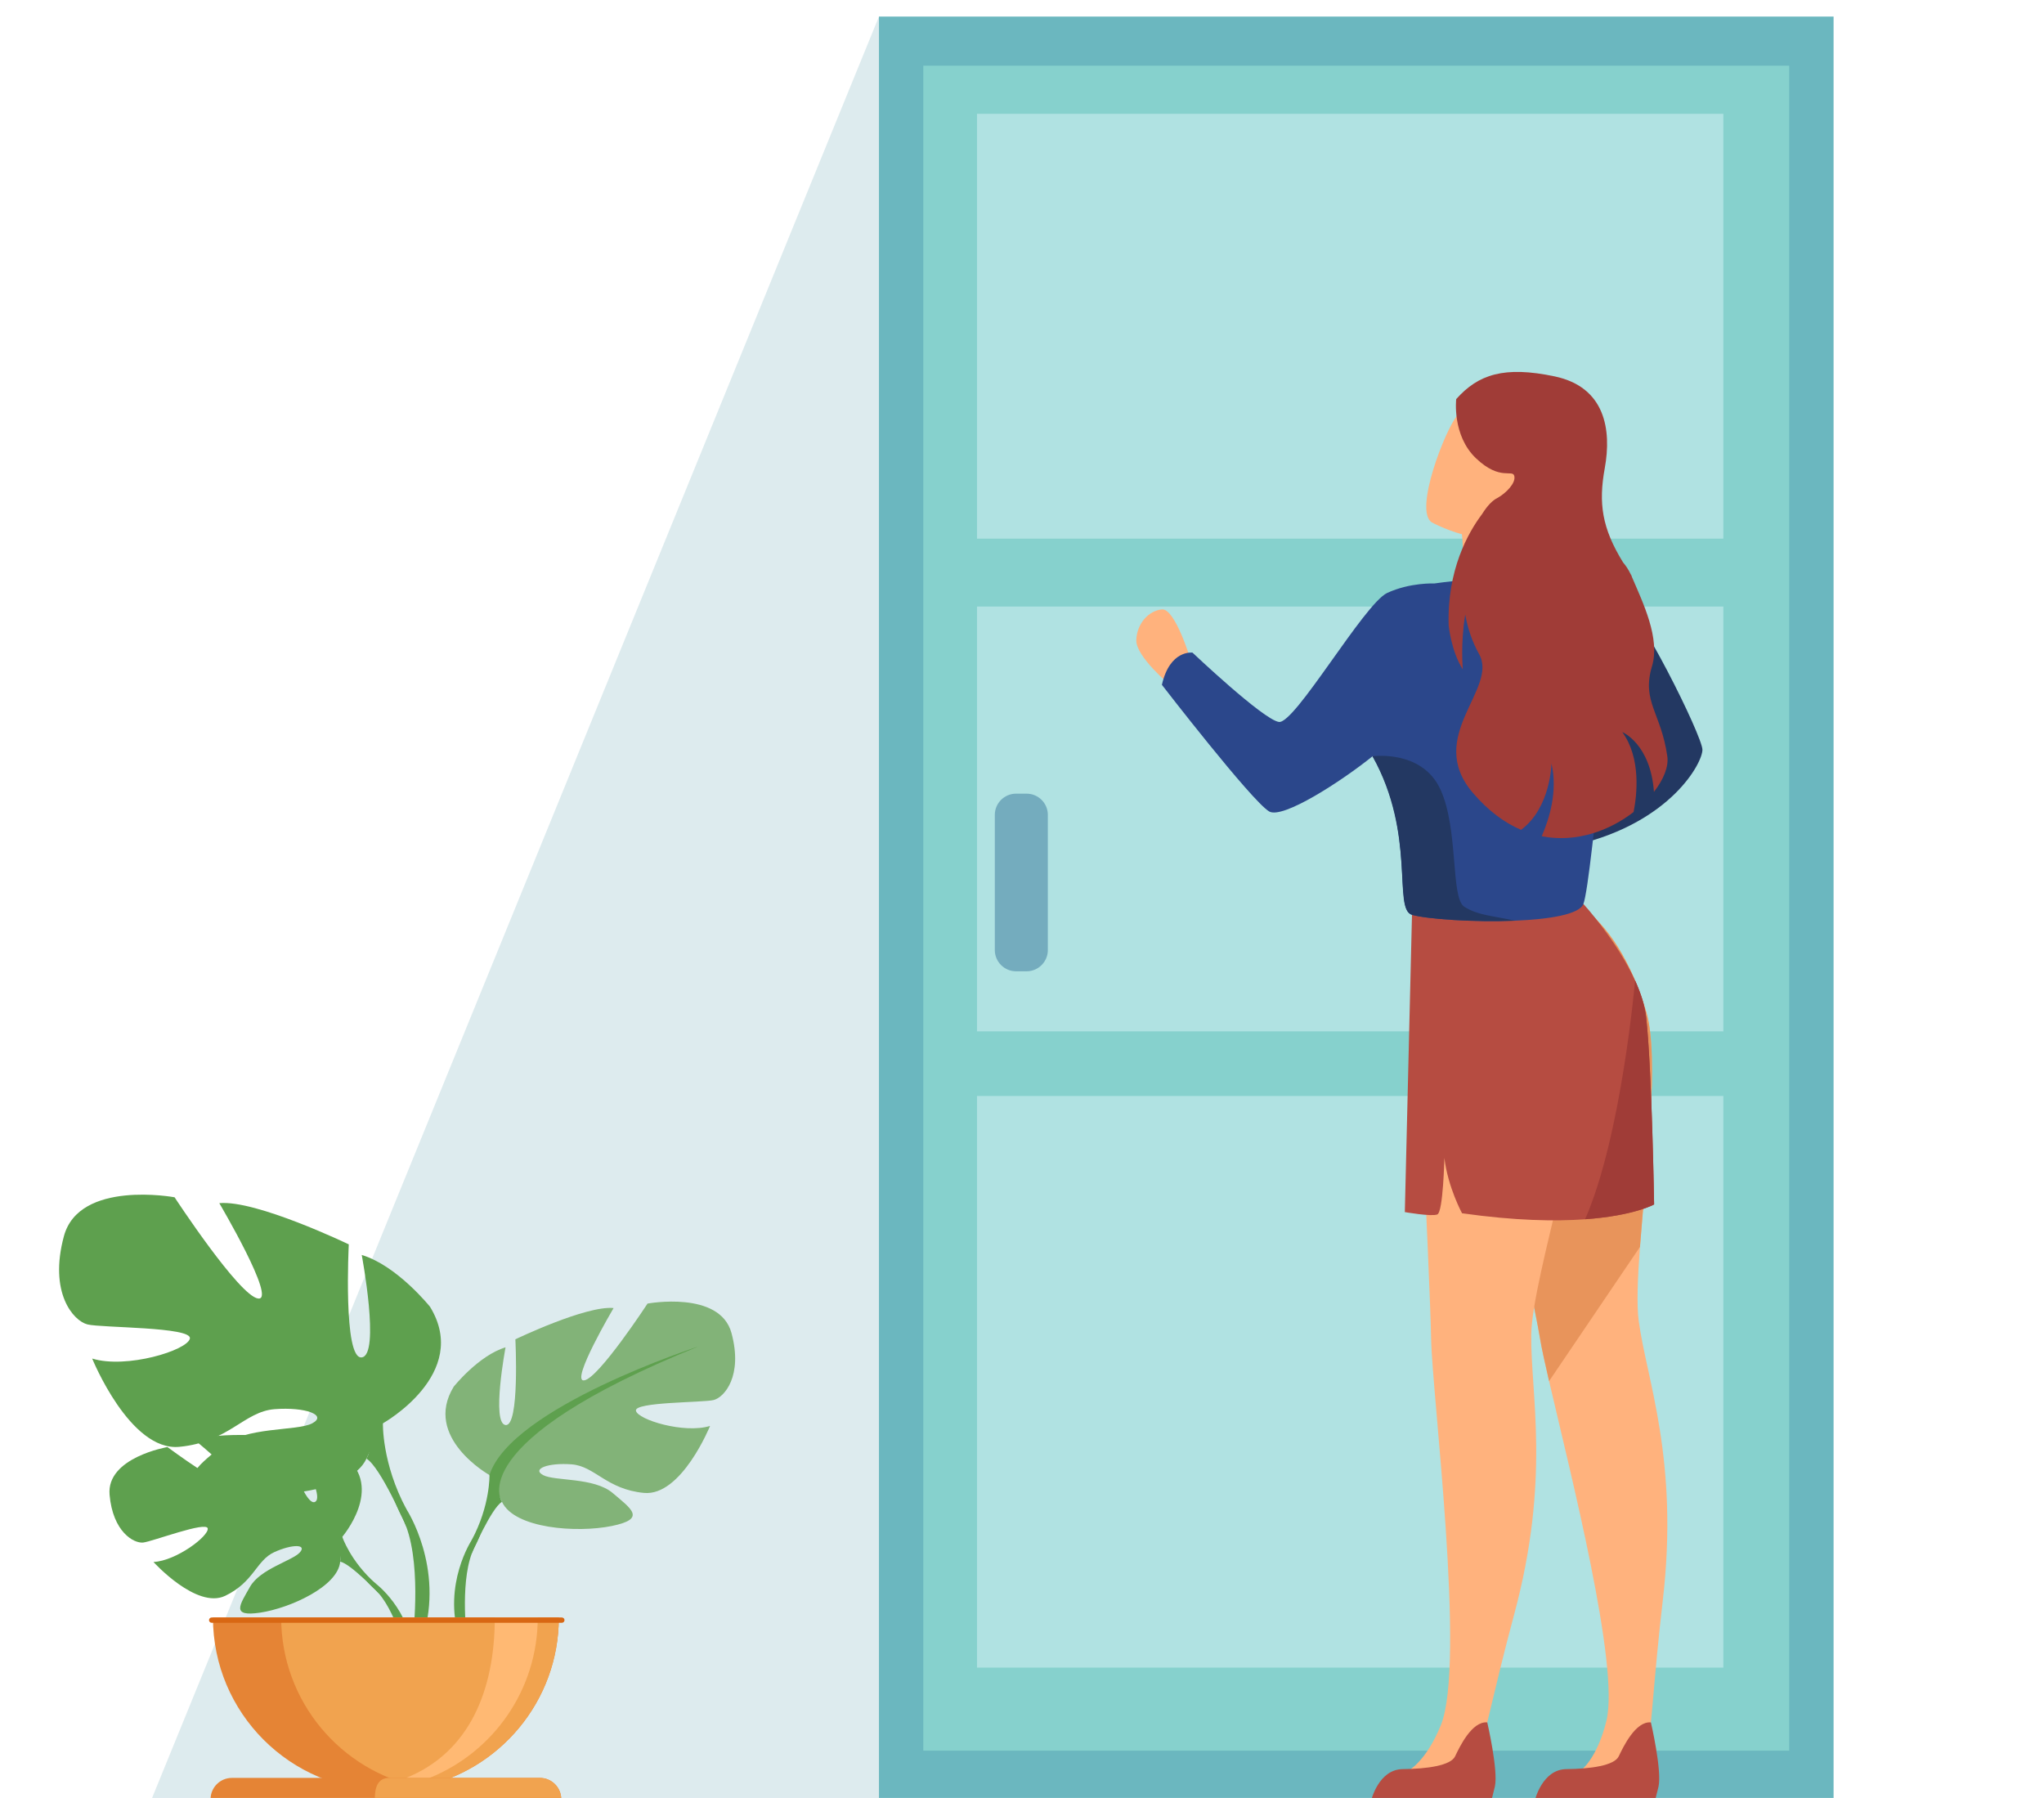 <?xml version="1.0" encoding="utf-8"?>
<!-- Generator: Adobe Illustrator 26.5.0, SVG Export Plug-In . SVG Version: 6.00 Build 0)  -->
<svg version="1.0" id="_x3C_Layer_x3E_" xmlns="http://www.w3.org/2000/svg" xmlns:xlink="http://www.w3.org/1999/xlink" x="0px"
	 y="0px" viewBox="0 0 1208.42 1062.88" style="enable-background:new 0 0 1208.42 1062.88;" xml:space="preserve">
<style type="text/css">
	.st0{fill:#6BB7BF;}
	.st1{fill:#86D1CD;}
	.st2{fill:#B0E2E2;}
	.st3{fill:#74ACBE;}
	.st4{fill:#FFB27D;}
	.st5{fill:#233862;}
	.st6{fill:#E8945B;}
	.st7{fill:#B64C41;}
	.st8{fill:#2B478B;}
	.st9{fill:#A03C37;}
	.st10{fill:#BFEFEE;}
	.st11{opacity:0.2;fill:#599DAD;}
	.st12{fill:#599DAD;}
	.st13{fill:#418A96;}
	.st14{fill:#5FABB7;}
	.st15{fill:#79C8CC;}
	.st16{fill:#5EA04E;}
	.st17{fill:#82B378;}
	.st18{fill:#E58435;}
	.st19{fill:#F1A34F;}
	.st20{fill:#FFB973;}
	.st21{fill:#D86713;}
	.st22{fill:#479199;}
</style>
<g>
	<rect x="519.64" y="9.78" class="st0" width="564.38" height="1055.89"/>
	<rect x="545.86" y="38.83" class="st1" width="511.93" height="996.1"/>
	<g>
		<rect x="577.61" y="67.28" class="st2" width="441.23" height="251.15"/>
		<rect x="577.61" y="358.57" class="st2" width="441.23" height="251.15"/>
		<rect x="577.61" y="647.9" class="st2" width="441.23" height="337.95"/>
	</g>
	<g>
		<path class="st3" d="M600.68,469.19h6.27c6.9,0,12.54,5.64,12.54,12.54v79.93c0,6.9-5.64,12.54-12.54,12.54h-6.27
			c-6.9,0-12.54-5.64-12.54-12.54v-79.93C588.14,474.83,593.78,469.19,600.68,469.19z"/>
	</g>
	<g>
		<path class="st4" d="M703.82,389.87c0,0-9.06-30.3-16.89-29.6c-7.84,0.7-14.8,8.36-15.15,18.11c-0.35,9.75,20.2,26.82,20.2,26.82
			L703.82,389.87z"/>
		<path class="st5" d="M909.3,341.98c0,0,33.8,1.22,46.33,8.54c12.54,7.31,50.85,84.75,50.85,92.7c0,7.95-18.81,42.78-73.83,56.01
			l-10.89-23.68c0,0,29.4-37.6,23.82-42.48c-5.57-4.88-28.26-17.15-31.74-20.77C910.35,408.68,909.3,341.98,909.3,341.98z"/>
		<path class="st4" d="M857.77,541.16c0,0,47.41,217.94,52.81,250.66c0.88,5.34,2.76,13.9,5.25,24.66
			c12.81,55.23,41.76,168.43,33.9,200.74c-5.56,22.78-15.23,29.5-15.23,29.5c-2.28,4.18,35.22,12.48,38.25-3.51
			c3.85-20.29,4.65-48.76,10.29-97.04c9.7-83.13-9.54-130.44-14.21-165.18c-1.31-9.75-0.65-25.47,0.73-43.87
			c3.53-47.14,11.76-111.89,3.66-139.04c-8.83-29.52-22.48-51.24-39.51-63.02c-19.11-13.23-42.46-13.92-67.99,0.99
			C863.09,537.59,860.45,539.29,857.77,541.16z"/>
		<path class="st6" d="M857.77,541.16c0,0,47.41,217.94,52.81,250.66c0.88,5.34,2.76,13.9,5.25,24.66l53.73-79.35
			c3.53-47.14,11.76-111.89,3.66-139.04c-8.83-29.52-22.48-51.24-39.51-63.02c-21.24-2.16-45.51-1.75-67.99,0.99
			C863.09,537.59,860.45,539.29,857.77,541.16z"/>
		<path class="st4" d="M834.77,538.06c0,0,10.77,220.01,11.31,253.17c0.54,33.16,20.7,191.89,5.73,228.7
			c-8.83,21.72-19.39,26.96-19.39,26.96c-2.87,3.8,33.02,17.49,38.35,2.13c6.77-19.51,11.74-47.56,24.38-94.5
			c21.76-80.81,9.66-130.43,10.13-165.48c0.47-35.05,36.74-141.32,31.11-180.3C926.55,540.52,891.26,509.82,834.77,538.06z"/>
		<path class="st7" d="M830.54,716.55c0,0,15.72,2.79,19.2,1.4c3.49-1.4,4.18-33.44,4.18-33.44c2.09,17.41,10.45,32.74,10.45,32.74
			c31.39,4.44,55.22,4.82,72.73,3.54c29.13-2.11,40.81-8.77,40.81-8.77s-1.28-80.43-4.7-110.66c-0.79-7.04-3.24-14.44-6.52-21.65
			c-10.77-23.71-30.57-45.31-30.57-45.31l-101.35,6.4L830.54,716.55z"/>
		<path class="st4" d="M861.72,346.16h47.58c-0.8-2.91-1.74-7.72-2.63-15.66c-0.09-0.79-0.17-1.6-0.26-2.46
			c-0.67-6.52-1.29-14.92-1.81-25.76c-0.01-0.31-0.03-0.63-0.04-0.95l-40.08,12.21l-0.48,0.15c0,0,0.26,1.51,0.48,4.06v0.01
			C864.99,323.63,865.29,335.03,861.72,346.16z"/>
		<path class="st4" d="M846.54,308.85c0,0,43.54,23.62,57.83-3.72c14.29-27.34,29.53-42.71,2.34-58.94
			c-27.2-16.24-38.1-8.65-45.08-0.68C854.63,253.46,835.58,302,846.54,308.85z"/>
		<path class="st8" d="M705,385.81c0,0,41.66,39.49,51.06,40.98c9.4,1.49,50.5-70,64.08-76.27c13.58-6.27,27.86-5.59,27.86-5.59
			c59.81-8.59,107.62,5.59,107.62,5.59s-14.28,170.31-19.51,183.89c-2.38,6.18-20.19,9.05-40.42,9.87
			c-24.21,0.99-51.92-0.91-60.92-3.47c-11.17-3.18,2.29-49.84-23.32-93.72c-18.38,14.78-53.2,37.36-61.14,32.6
			c-10.45-6.27-63.39-74.84-63.39-74.84C691.63,383.95,705,385.81,705,385.81z"/>
		<path class="st5" d="M811.45,447.09c25.98,46.86,11.83,90.45,23.32,93.72c9.01,2.56,36.72,4.46,60.92,3.47
			c-14.83-3.18-21.96-3.22-29.97-8.22c-8.23-5.14-3.26-46.06-14.23-69.57C840.52,442.98,811.45,447.09,811.45,447.09z"/>
		<path class="st7" d="M976.02,1018.23c0,0,6.6,28.38,4.51,37.91l-2.05,8.25h-71.09c0,0,4.31-18.41,18.67-18.54
			c14.37-0.13,28.34-2.09,30.95-7.58C959.63,1032.79,966.94,1017.39,976.02,1018.23z"/>
		<path class="st7" d="M879.27,1018.23c0,0,6.6,28.38,4.51,37.91l-2.05,8.25h-71.09c0,0,4.31-18.41,18.68-18.54
			c14.37-0.13,28.34-2.09,30.95-7.58C862.88,1032.79,870.18,1017.39,879.27,1018.23z"/>
		<path class="st9" d="M856.46,369.84c-1.05-32.77,11.44-54.92,19.77-65.96c2.96-4.78,6.18-8.17,9.27-9.62
			c4.89-2.79,10.79-8.7,9.75-12.88c-1.04-4.18-8.36,3.13-22.63-10.45c-14.28-13.58-11.7-35-11.7-35
			c13.05-14.65,28.41-19.69,58.19-13.42c29.78,6.27,33.8,31.35,29.62,54.33c-3.77,20.73-1.64,35.37,10.8,55.59
			c1.71,1.99,3.18,4.27,4.42,6.79c0,0.01,0,0.02,0.01,0.02c0.47,0.7,0.74,1.32,0.86,1.89c6.54,15.28,16.79,36.26,11.85,52.74
			c-6.27,20.9,5.43,27.51,9.06,53.29c0.85,5.99-2.15,13.59-7.91,20.98c-2.02-28.07-18.19-35.13-18.7-35.34
			c11.11,15.34,8.71,36.87,6.67,47.24c-13.96,10.86-33.72,18.36-54.33,14.33c4.44-10.23,9.61-26.42,5.77-43.03
			c0,0-0.32,26.09-17.97,39.24c-9.73-4.16-19.43-11.22-28.61-22c-28.27-33.25,15.28-61.35,3.82-81.84
			c-4.19-7.49-6.8-15.45-8.22-23.43c-2.87,17.38-1.43,32.4-1.43,32.4C858.02,385.26,856.46,369.84,856.46,369.84z"/>
		<path class="st9" d="M937.11,720.79c29.13-2.11,40.81-8.77,40.81-8.77s-1.28-80.43-4.7-110.66c-0.79-7.04-3.24-14.44-6.52-21.65
			l-0.03-0.05C966.66,579.67,958.64,671.79,937.11,720.79z"/>
	</g>
</g>
<g>
	<rect x="-980.44" y="-180.13" class="st10" width="540.54" height="956.98"/>
	<rect x="-971.65" y="-180.13" class="st2" width="353.31" height="956.98"/>
	<polygon class="st11" points="-1238.63,-281.97 -1623.51,787.72 -1228.05,787.72 	"/>
	<polygon class="st0" points="-1215.44,-281.97 -1215.44,781.68 -980.44,781.68 -980.44,-190.54 	"/>
	<rect x="-1238.63" y="-281.97" class="st12" width="23.2" height="1063.65"/>
	<rect x="-958.54" y="703.03" class="st12" width="496.73" height="81.67"/>
	<polygon class="st13" points="-771.85,784.7 -958.54,784.7 -958.54,703.03 -821.38,703.03 	"/>
	<rect x="-851.9" y="621.36" class="st14" width="390.1" height="81.67"/>
	<rect x="-751.56" y="539.69" class="st0" width="289.77" height="81.67"/>
	<rect x="-651.14" y="458.02" class="st15" width="189.35" height="81.67"/>
	<path class="st12" d="M-980.44-189.21v970.89h540.54v-970.89H-980.44z M-461.8,758.73h-496.73v-924.98h496.73V758.73z"/>
	<g>
		<g>
			<path class="st16" d="M-1434.88,637.88c0,0-22.88-26.68-1.41-43.64c0,0,15.68-9.49,28.46-8.72c0,0-18.11,30.37-12.25,33.4
				c5.86,3.02,17.74-35.3,17.74-35.3s35.68-3.46,47.15,2.06c0,0-30.5,24.96-24.08,26.45c6.42,1.49,39.37-23.01,39.37-23.01
				s33.21,5.65,31.43,25.91c-1.77,20.26-13.21,26.51-18.24,25.97c-5.03-0.54-34.45-11.77-35.09-7.65
				c-0.64,4.12,17.07,17.59,29.47,18.22c0,0-23.41,25.82-38.97,18.37c-15.56-7.45-16.89-19.26-26.59-23.69
				c-9.7-4.43-17.98-4.42-13.97,0.1c4,4.52,21.56,8.91,27.1,18.72c5.55,9.81,10.52,16.43-5.58,14c-16.1-2.42-42.26-14.2-43.41-27.69
				C-1434.88,637.88-1434.88,637.88-1434.88,637.88z"/>
			<g>
				<path class="st16" d="M-1324.77,615.56c0,0-90.19-3.48-110.11,22.32c0,0-4.41,13.19-17.96,25.21l-2.11,5.76
					c0,0,15.63-16.48,21.22-17.47C-1433.73,651.37-1442.47,619.41-1324.77,615.56z"/>
				<path class="st16" d="M-1452.84,663.08c0,0-19.36,14.32-20.7,39.9l3.51,0.31c0,0,6.18-26.45,17.36-36.79
					C-1441.49,656.16-1452.84,663.08-1452.84,663.08z"/>
			</g>
		</g>
		<g>
			<path class="st17" d="M-1514.85,604.32c0,0,36.39-20.38,19.41-48.03c0,0-13.59-16.98-28.14-21.35c0,0,7.76,41.24,0,42.21
				c-7.76,0.97-5.34-46.58-5.34-46.58s-38.33-18.44-53.37-16.98c0,0,23.77,40.27,16.01,39.3c-7.76-0.97-34.45-41.72-34.45-41.72
				s-39.3-7.28-45.6,16.01c-6.31,23.29,3.88,34.93,9.7,36.39c5.82,1.46,43.18,0.97,42.21,5.82c-0.97,4.85-26.2,12.61-40.27,8.25
				c0,0,15.52,38.33,35.9,36.39c20.38-1.94,26.68-14.55,39.3-15.53c12.61-0.97,21.83,2.43,15.52,5.82
				c-6.31,3.4-27.65,1.11-37.84,9.77c-10.19,8.66-18.44,14,0.49,17.88c18.92,3.88,52.88,1.46,59.67-13.1
				C-1514.85,604.32-1514.85,604.32-1514.85,604.32z"/>
			<g>
				<path class="st16" d="M-1628.38,534.46c0,0,101.88,32.99,113.53,69.86c0,0-0.49,16.5,9.7,35.42v7.28
					c0,0-10.67-24.74-16.49-28.14C-1521.64,618.87-1498.84,586.85-1628.38,534.46z"/>
				<path class="st16" d="M-1505.15,639.73c0,0,15.71,23.86,6.75,52.9l-4.04-1.08c0,0,3.92-31.99-4.3-48.08
					C-1514.95,627.38-1505.15,639.73-1505.15,639.73z"/>
			</g>
		</g>
		<g>
			<path class="st16" d="M-1456.97,576.22c0,0-47.96-26.86-25.58-63.31c0,0,17.91-22.38,37.09-28.14c0,0-10.23,54.36,0,55.64
				c10.23,1.28,7.04-61.39,7.04-61.39s50.52-24.3,70.35-22.38c0,0-31.34,53.08-21.1,51.8c10.23-1.28,45.41-55,45.41-55
				s51.8-9.59,60.12,21.1c8.31,30.7-5.12,46.05-12.79,47.96c-7.67,1.92-56.92,1.28-55.64,7.67c1.28,6.4,34.53,16.63,53.08,10.87
				c0,0-20.46,50.52-47.32,47.96c-26.86-2.56-35.17-19.19-51.8-20.46c-16.63-1.28-28.78,3.2-20.46,7.67
				c8.31,4.48,36.45,1.47,49.88,12.88c13.43,11.42,24.3,18.45-0.64,23.57c-24.94,5.12-69.71,1.92-78.66-17.27
				C-1456.97,576.22-1456.97,576.22-1456.97,576.22z"/>
			<g>
				<path class="st16" d="M-1307.32,484.12c0,0-134.3,43.49-149.65,92.09c0,0,0.64,21.74-12.79,46.69v9.59
					c0,0,14.07-32.62,21.75-37.09C-1448.01,595.4-1478.07,553.19-1307.32,484.12z"/>
				<path class="st16" d="M-1469.76,622.9c0,0-20.71,31.45-8.9,69.74l5.33-1.43c0,0-5.17-42.17,5.66-63.38
					C-1456.83,606.62-1469.76,622.9-1469.76,622.9z"/>
			</g>
		</g>
		<path class="st18" d="M-1364.62,681.7c0,51.89-42.07,93.96-93.96,93.96c-6.33,0-12.53-0.62-18.52-1.83
			c-43.02-8.59-75.43-46.58-75.43-92.13H-1364.62z"/>
		<path class="st19" d="M-1401.68,681.7c0,45.55-32.4,83.52-75.42,92.13c-43.02-8.59-75.43-46.58-75.43-92.13H-1401.68z"/>
		<path class="st18" d="M-1363.33,780.44h-190.5c0-3.21,1.3-6.1,3.4-8.2c2.1-2.09,5-3.4,8.2-3.4h167.32
			C-1368.52,768.85-1363.33,774.04-1363.33,780.44z"/>
		<path class="st20" d="M-1482.3,768.85h12.74c-34.47-13.92-48.18-47.69-48.18-87.14h-23.34
			C-1541.08,721.16-1516.76,754.93-1482.3,768.85z"/>
		<path class="st19" d="M-1452.55,780.44h-101.28c0-3.21,1.3-6.1,3.4-8.2c2.1-2.09,5-3.4,8.2-3.4h81.78
			C-1454.07,768.85-1452.55,774.04-1452.55,780.44z"/>
		<path class="st21" d="M-1363.93,684.59h-190.25c-0.8,0-1.44-0.65-1.44-1.44l0,0c0-0.79,0.65-1.44,1.44-1.44h190.25
			c0.8,0,1.44,0.65,1.44,1.44l0,0C-1362.49,683.94-1363.14,684.59-1363.93,684.59z"/>
	</g>
	<polygon class="st0" points="-528.69,539.69 -651.14,539.69 -651.14,458.02 -619.38,458.02 	"/>
	<polygon class="st12" points="-595.57,621.36 -751.56,621.36 -751.56,539.69 -675.04,539.69 	"/>
	<polygon class="st22" points="-722.23,703.03 -851.9,703.03 -851.9,621.36 -783.97,621.36 	"/>
	<g>
		<g id="man_3_">
			<g>
				<path class="st5" d="M-989.7,780.44h-33.75c-4.2-2.33-7.93-7.58-9.12-15.38c-1.64-10.83-13.79-16.75-16.42-25.62
					c-2.63-8.87,10.84-21.35,10.84-21.35l2.25-2.89l2.35-3.02l22.33,5.25c0,0,0.55,5.31,0.89,12.09c0.25,4.89,0.38,10.54,0.09,15.5
					c-0.66,11.83,3.31,24.56,13.82,26.86C-988.71,773.57-989.01,778.13-989.7,780.44z"/>
				<path class="st5" d="M-794.44,780.44h-76.97c-3.67-4.58-2.3-21.18-1.74-26.59c0.12-1.09,0.2-1.73,0.2-1.73
					s26.28-21.03,29.89-4.93c0.11,0.5,0.25,0.99,0.39,1.49c4.55,15.06,24.95,21.89,36.72,23.81
					C-798.33,773.72-795.49,777.67-794.44,780.44z"/>
				<path class="st8" d="M-809.08,350.89c0,0-3.99,49.79-8.68,109.64c-6.38,81.3-14.04,181.16-14.8,200.08
					c-1.31,32.85-6.57,85.4-6.57,85.4s-12.47,12.49-37.44,7.22c0,0-22.25-75.01-28.6-154.38c-0.1-1.3-0.2-2.61-0.3-3.92
					c-5.91-80.8-15.11-250.94-15.11-250.94L-809.08,350.89z"/>
				<path class="st5" d="M-809.08,350.89c0,0-3.99,49.79-8.68,109.64l-87.42,138.32c-0.1-1.3-0.2-2.61-0.3-3.92
					c-5.91-80.8-15.11-250.94-15.11-250.94L-809.08,350.89z"/>
				<path class="st8" d="M-827.3,356.8c0,0-71.93,180.32-119.23,265.06c-47.3,84.74-62.08,108.39-62.08,108.39
					s-27.1-10.84-29.56-18.23c0,0,18.09-163.59,49.76-203.47c17.9-22.53,38.92-90.16,39.91-113.81c0.99-23.65,6.41-70.45,6.41-70.45
					L-827.3,356.8z"/>
			</g>
			<path class="st4" d="M-754.56,307.02l4.11,8.19c0,0,20.91,2.92,15.15,24.72c0,0-3.1,8.97-8.87,6.13
				c-5.77-2.84-2.92-2.6-11.19-6.42c-8.26-3.82-13.04-11.16-11.2-17.88l-1.32-7.13L-754.56,307.02z"/>
			<path class="st4" d="M-845.21,93.94c-28.11,8.86-76.74-15.07-76.74-15.07s25.91-19.45,24.56-59.89l21.44,17.27l15.06,12.15
				c0,0-0.07,8.29-2.13,22.63c-0.33,2.32-0.72,4.8-1.17,7.44C-852.12,85.1-845.21,93.94-845.21,93.94z"/>
			<path class="st18" d="M-759.43,318.41c6.21-6.37,10.82-14.66,10.82-14.66s-52.75-65.54-57.04-72.34
				c-4.29-6.8-36.32-115.81-36.32-115.81L-923,99.2c0,0,67.62,139.51,78.83,156.52c18.51,28.1,73.9,69.94,73.9,69.94
				S-764.3,323.42-759.43,318.41z"/>
			<path class="st19" d="M-805.97,355.04c-0.85,0.7-1.83,1.13-2.95,1.13c-10.56-0.14-41.33,5.72-67.38,3.04
				c-21.96-2.11-41.39-8.61-62.26-17.97c-2.77-1.24-9.15-4.65-9.01-7.74c0.09-3.39,0.43-8.31,0.85-14.51
				c1.48-21.54,4.05-58.59,1.54-101.34c-0.45-7.96-0.69-15.85-0.72-23.63c-0.21-57.93,11.27-108.89,34.35-126.13
				c1.97-1.41,14.08,4.5,25.2,9.99c10.28,5.07,20.55,5.63,30.26,3.66l9.71,8.58c11.82,10.98,24.77,25.9,30.4,48.56
				c4.79,19.28,7.6,54.05,9.15,90.08c0.7,16.33,1.27,32.8,1.41,48.42v0.56c0.14,1.55,0.14,3.24,0.14,4.79
				C-804.7,322.66-805.27,354.47-805.97,355.04z"/>
			<path class="st18" d="M-946.72,318.99c1.48-21.54,4.05-58.59,1.54-101.34c-0.45-7.96-0.69-15.85-0.72-23.63
				c9.62-23.33,17.48-40.24,17.48-40.24h24.24C-904.18,153.79-886.41,275.16-946.72,318.99z"/>
			<g>
				<path class="st4" d="M-993.87,326.54l-4.6,7.93c0,0,9.01,19.09-12.37,26.22c0,0-9.2,2.32-9.99-4.06
					c-0.79-6.38,0.57-3.87-0.76-12.87c-1.33-9.01,2.18-17.02,8.82-19.17l5.24-5.02L-993.87,326.54z"/>
				<path class="st19" d="M-1006.07,328.7c8.73,1.7,18.19,1.01,18.19,1.01s25.91-80.04,29.25-87.35
					c3.34-7.31,76.96-93.85,76.96-93.85l-30.67-76.76c0,0-79.64,133.02-87.72,151.72c-13.36,30.89-18,100.14-18,100.14
					S-1012.92,327.37-1006.07,328.7z"/>
			</g>
			<path class="st6" d="M-860.89,48.39c0,0-0.07,8.29-2.13,22.63c-21.89-5.13-34.4-32.53-34.4-32.53l21.48-2.25L-860.89,48.39z"/>
			<path class="st4" d="M-852.3,47.72c0,0-46.43,7.71-50.79-21.27c-4.36-28.99-13.29-47.51,16.17-53.66
				c29.46-6.15,36.89,4.04,40.7,13.36C-842.4-4.53-840.33,44.97-852.3,47.72z"/>
			<path class="st5" d="M-846.21-13.85c0,0-19.61,5.3-30.1,5.56c-10.49,0.26-7.74,16.12-10.34,16.9c-2.6,0.78-8.09-7.79-12.91-2.19
				c-2.23,2.6,1.3,12.11,5.73,14.97c4.43,2.86-6.23,21.86-6.23,21.86s-22.68-20.04-17.73-55.71c4.95-35.67,39.58-34.37,53.64-30.47
				c14.06,3.91,32.79,0.66,31.25,12.24C-833.94-22.87-837.09-15.68-846.21-13.85z"/>
		</g>
	</g>
	<path class="st12" d="M-1168.25,233.55h-5.76c-6.34,0-11.52,5.18-11.52,11.52v73.45c0,6.34,5.18,11.52,11.52,11.52h5.76
		c6.34,0,11.52-5.18,11.52-11.52v-73.45C-1156.72,238.73-1161.91,233.55-1168.25,233.55z"/>
</g>
<polygon class="st11" points="519.64,9.78 89.3,1064.39 519.64,1065.68 "/>
<g>
	<g>
		<path class="st16" d="M202.35,908.53c0,0,24.89-29.04,1.54-47.49c0,0-17.06-10.33-30.97-9.49c0,0,19.71,33.05,13.33,36.34
			c-6.38,3.29-19.31-38.41-19.31-38.41s-38.82-3.77-51.31,2.24c0,0,33.19,27.16,26.2,28.78c-6.99,1.62-42.84-25.04-42.84-25.04
			s-36.14,6.15-34.21,28.19c1.93,22.04,14.38,28.85,19.85,28.26c5.47-0.59,37.48-12.81,38.18-8.32c0.7,4.48-18.57,19.14-32.07,19.82
			c0,0,25.48,28.1,42.41,19.99c16.93-8.11,18.38-20.96,28.93-25.78c10.55-4.82,19.56-4.81,15.21,0.11
			c-4.36,4.92-23.46,9.7-29.49,20.37c-6.04,10.68-11.45,17.88,6.07,15.24c17.52-2.64,45.99-15.45,47.24-30.13
			C202.35,908.53,202.35,908.53,202.35,908.53z"/>
		<g>
			<path class="st16" d="M82.53,884.24c0,0,98.15-3.78,119.82,24.29c0,0,4.79,14.36,19.54,27.43l2.3,6.26
				c0,0-17.01-17.93-23.09-19.02C201.1,923.2,210.61,888.43,82.53,884.24z"/>
			<path class="st16" d="M221.89,935.95c0,0,21.07,15.58,22.53,43.42l-3.82,0.34c0,0-6.73-28.78-18.89-40.04
				C209.55,928.42,221.89,935.95,221.89,935.95z"/>
		</g>
	</g>
	<g>
		<path class="st17" d="M289.38,872.01c0,0-39.6-22.17-21.12-52.27c0,0,14.78-18.48,30.62-23.23c0,0-8.45,44.87,0,45.93
			c8.45,1.06,5.81-50.68,5.81-50.68s41.71-20.06,58.07-18.48c0,0-25.87,43.82-17.42,42.76c8.45-1.05,37.49-45.4,37.49-45.4
			s42.76-7.92,49.63,17.42c6.86,25.34-4.22,38.01-10.56,39.6c-6.34,1.58-46.99,1.06-45.93,6.33c1.06,5.28,28.51,13.73,43.82,8.98
			c0,0-16.89,41.71-39.07,39.6c-22.17-2.11-29.04-15.84-42.76-16.89c-13.73-1.06-23.76,2.64-16.89,6.34
			c6.86,3.7,30.09,1.21,41.18,10.64c11.09,9.43,20.06,15.23-0.53,19.46c-20.59,4.22-57.55,1.58-64.94-14.25
			C289.38,872.01,289.38,872.01,289.38,872.01z"/>
		<g>
			<path class="st16" d="M412.92,795.98c0,0-110.87,35.9-123.54,76.02c0,0,0.53,17.95-10.56,38.54v7.92c0,0,11.62-26.93,17.95-30.62
				C296.77,887.84,271.96,853,412.92,795.98z"/>
			<path class="st16" d="M278.82,910.55c0,0-17.1,25.96-7.35,57.57l4.4-1.18c0,0-4.27-34.81,4.68-52.32
				C289.49,897.11,278.82,910.55,278.82,910.55z"/>
		</g>
	</g>
	<g>
		<path class="st16" d="M226.38,841.42c0,0,52.19-29.23,27.84-68.9c0,0-19.48-24.36-40.36-30.62c0,0,11.14,59.15,0,60.55
			c-11.14,1.39-7.66-66.81-7.66-66.81s-54.98-26.45-76.55-24.36c0,0,34.1,57.76,22.97,56.37c-11.14-1.39-49.41-59.85-49.41-59.85
			s-56.37-10.44-65.42,22.97c-9.05,33.41,5.57,50.11,13.92,52.19c8.35,2.09,61.94,1.39,60.55,8.35
			c-1.39,6.96-37.58,18.09-57.76,11.83c0,0,22.27,54.98,51.5,52.19c29.23-2.78,38.28-20.88,56.37-22.27
			c18.09-1.39,31.32,3.48,22.27,8.35c-9.05,4.87-39.67,1.6-54.28,14.02c-14.61,12.43-26.45,20.08,0.7,25.65
			c27.14,5.57,75.86,2.09,85.6-18.79C226.38,841.42,226.38,841.42,226.38,841.42z"/>
		<g>
			<path class="st16" d="M63.53,741.21c0,0,146.15,47.32,162.85,100.21c0,0-0.7,23.66,13.92,50.8v10.44c0,0-15.31-35.49-23.66-40.36
				C216.64,862.3,249.35,816.37,63.53,741.21z"/>
			<path class="st16" d="M240.3,892.23c0,0,22.54,34.23,9.69,75.89l-5.8-1.56c0,0,5.63-45.89-6.16-68.97
				C226.24,874.51,240.3,892.23,240.3,892.23z"/>
		</g>
	</g>
	<path class="st18" d="M125.9,956.21c0,56.47,45.78,102.25,102.25,102.25c6.89,0,13.64-0.68,20.15-1.99
		c46.81-9.35,82.08-50.69,82.08-100.25H125.9z"/>
	<path class="st19" d="M166.23,956.21c0,49.57,35.26,90.89,82.07,100.25c46.81-9.35,82.08-50.69,82.08-100.25H166.23z"/>
	<path class="st18" d="M124.49,1063.66H331.8c0-3.49-1.42-6.64-3.7-8.92c-2.29-2.28-5.44-3.7-8.92-3.7H137.11
		C130.14,1051.05,124.49,1056.7,124.49,1063.66z"/>
	<path class="st20" d="M253.95,1051.05h-13.86c37.51-15.15,52.43-51.9,52.43-94.83h25.4C317.92,999.15,291.46,1035.9,253.95,1051.05
		z"/>
	<path class="st19" d="M221.58,1063.66H331.8c0-3.49-1.42-6.64-3.7-8.92c-2.29-2.28-5.44-3.7-8.92-3.7h-88.99
		C223.23,1051.05,221.58,1056.7,221.58,1063.66z"/>
	<path class="st21" d="M125.14,959.35h207.03c0.87,0,1.57-0.7,1.57-1.57l0,0c0-0.86-0.7-1.57-1.57-1.57H125.14
		c-0.87,0-1.57,0.7-1.57,1.57l0,0C123.57,958.65,124.28,959.35,125.14,959.35z"/>
</g>
</svg>
